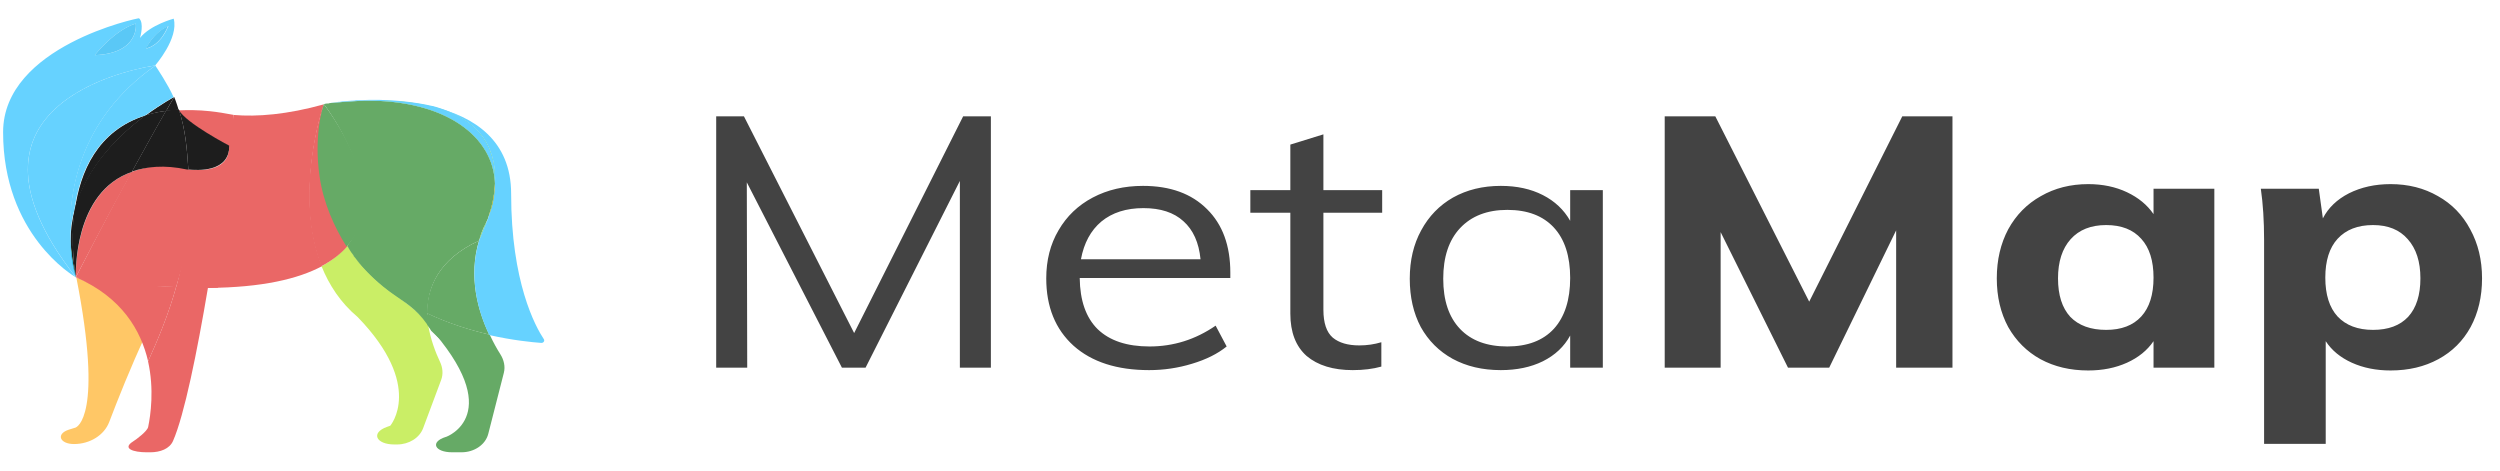 <svg width="170" height="32" viewBox="0 0 170 32" fill="none" xmlns="http://www.w3.org/2000/svg">
<path d="M33.238 14.785C33.432 14.116 33.626 13.336 33.691 12.5C33.691 13.225 33.529 14.005 33.238 14.785Z" fill="#00AB62"/>
<path d="M5.154 18.854C4.896 18.017 4.799 17.209 4.799 16.457C4.896 17.878 5.154 18.798 5.154 18.854Z" fill="#00B4FF"/>
<path d="M5.154 18.855C5.122 18.799 4.863 17.879 4.799 16.458V16.43C4.799 15.65 4.896 14.925 5.09 14.229C4.766 16.597 5.122 18.687 5.154 18.855Z" fill="#1D1D1D"/>
<path d="M9.886 22.818C8.907 24.902 7.986 27.227 7.425 28.7C7.086 29.587 6.123 30.195 5.033 30.195C4.073 30.195 3.779 29.517 4.674 29.219C4.92 29.138 5.095 29.088 5.12 29.081C5.123 29.081 5.123 29.081 5.126 29.08C5.207 29.053 7.054 28.34 5.188 18.854C8.322 20.247 9.433 20.728 9.886 22.818Z" fill="#FFC766"/>
<path d="M5.154 18.854C4.896 18.017 4.799 17.209 4.799 16.457C4.896 17.878 5.154 18.798 5.154 18.854Z" fill="#FFA200"/>
<path d="M11.977 19.521C10.006 19.438 7.562 19.573 5.158 18.852C5.255 18.685 6.836 15.508 8.937 11.691C9.939 11.356 11.263 10.967 12.812 11.496C12.812 11.496 12.783 11.527 12.88 11.555C13.269 14.127 12.811 16.89 11.977 19.521Z" fill="#EA6766"/>
<path d="M11.977 19.522C11.46 21.362 10.749 23.089 10.07 24.566C9.585 22.476 8.293 20.219 5.158 18.854C7.743 19.244 10.006 19.439 11.977 19.522Z" fill="#EA6766"/>
<path d="M14.139 19.581C13.402 23.941 12.536 28.226 11.768 29.98C11.53 30.524 10.894 30.756 10.215 30.756H9.981C9.056 30.756 8.295 30.497 9.039 30.026C9.31 29.854 10.016 29.319 10.075 29.035C10.239 28.243 10.496 26.482 10.067 24.569C10.746 23.092 11.457 21.365 11.974 19.525C12.749 19.581 13.46 19.581 14.139 19.581Z" fill="#EA6766"/>
<path d="M15.88 7.811C15.299 7.7 14.782 7.616 14.265 7.561C13.489 7.477 12.778 7.477 12.132 7.505C12.132 7.505 12.132 7.533 12.164 7.533C12.681 8.425 15.589 9.957 15.589 9.957C15.589 11.796 13.39 11.58 12.808 11.524C13.002 14.255 12.666 17.119 11.955 19.599C12.731 19.627 14.138 19.593 14.817 19.565C15.786 13.741 15.913 7.811 15.88 7.811C15.913 7.811 15.913 7.811 15.88 7.811Z" fill="#EA6766"/>
<path d="M8.968 11.691C6.868 15.509 5.252 18.686 5.155 18.853C5.155 18.575 5.026 13.057 8.968 11.691Z" fill="#EA6766"/>
<path d="M12.137 7.46C11.846 7.487 11.555 7.515 11.297 7.543C11.458 7.237 11.652 6.93 11.846 6.596C11.943 6.819 12.137 7.404 12.137 7.46Z" fill="#1D1D1D"/>
<path d="M11.847 6.596C11.653 6.902 11.492 7.209 11.298 7.543C10.813 7.599 10.328 7.71 9.908 7.85C11.007 7.042 11.847 6.596 11.847 6.596Z" fill="#1D1D1D"/>
<path d="M15.594 9.909C15.594 11.748 13.389 11.582 12.808 11.526C12.711 10.133 12.62 8.85 12.168 7.484C12.653 8.376 15.594 9.909 15.594 9.909Z" fill="#1D1D1D"/>
<path d="M9.907 7.848C8.194 9.102 5.9 11.303 5.092 14.257C5.447 11.721 6.611 8.879 9.907 7.848Z" fill="#1D1D1D"/>
<path d="M11.294 7.537C10.486 8.93 9.71 10.352 8.967 11.689C4.992 13.055 5.154 18.572 5.154 18.851C5.122 18.684 4.766 16.594 5.057 14.253C5.865 11.271 8.192 9.098 9.872 7.844C10.325 7.704 10.809 7.593 11.294 7.537Z" fill="#1D1D1D"/>
<path d="M12.811 11.526C12.714 11.526 12.708 11.526 12.708 11.526C11.157 11.192 9.973 11.329 8.971 11.664C9.714 10.326 10.49 8.905 11.297 7.511C11.556 7.483 11.847 7.456 12.138 7.428C12.138 7.428 12.138 7.456 12.17 7.456C12.622 8.849 12.714 10.161 12.811 11.526Z" fill="#1D1D1D"/>
<path d="M29.921 24.607C30.105 24.998 30.149 25.433 29.999 25.835L28.773 29.117C28.526 29.776 27.81 30.224 27 30.224H26.812C25.588 30.224 25.18 29.442 26.306 29.031C26.449 28.979 26.538 28.949 26.538 28.949C26.538 28.949 28.864 26.242 24.319 21.557C23.156 20.582 22.381 19.384 21.863 18.102C22.607 17.712 23.212 17.173 23.632 16.699C23.761 16.922 23.984 17.131 24.041 17.371C24.074 17.399 24.144 17.432 24.144 17.488C24.855 18.436 25.748 19.31 26.943 20.118C27.848 20.731 28.545 21.346 29.094 21.959C29.252 23.047 29.641 24.016 29.921 24.607Z" fill="#CAEE66"/>
<path d="M23.575 16.734C23.704 16.957 23.866 17.152 23.995 17.375C23.866 17.152 23.704 16.957 23.575 16.734C22.735 15.452 22.153 13.919 21.895 12.08C22.121 13.557 22.605 15.173 23.575 16.734Z" fill="#A6E200"/>
<path d="M33.206 14.815C32.947 15.567 32.689 16.124 32.592 16.319C32.689 15.957 32.85 15.595 33.012 15.233C33.109 15.093 33.173 14.954 33.206 14.815Z" fill="#A6E200"/>
<path d="M33.657 12.472C33.56 9.323 30.361 6.787 24.803 6.843C24.932 6.843 25.061 6.843 25.191 6.843C25.384 6.843 25.578 6.843 25.805 6.843C27.259 6.843 28.454 7.01 29.424 7.261H29.456C32.979 8.18 33.754 10.438 33.657 12.472Z" fill="#A6E200"/>
<path d="M34.023 24.088C34.268 24.475 34.371 24.924 34.261 25.354L33.202 29.503C33.015 30.234 32.259 30.755 31.384 30.755H30.743C29.563 30.755 29.211 30.055 30.32 29.709C30.347 29.701 30.362 29.697 30.362 29.697C30.362 29.697 34.538 28.155 29.069 22.104C29.037 21.881 29.069 21.532 29.069 21.309C30.523 22.005 32.01 22.451 33.302 22.758C33.556 23.31 33.816 23.762 34.023 24.088Z" fill="#66AA66"/>
<path d="M29.326 22.5C28.582 21.226 27.806 20.749 26.934 20.136C25.738 19.328 24.833 18.408 24.09 17.461C25.447 19.216 28.396 19.873 29.067 21.334C29.067 21.557 31.745 24.889 29.326 22.5Z" fill="#66AA66"/>
<path d="M33.269 22.754C31.976 22.447 30.489 22.001 29.035 21.305C29.035 19.605 29.778 17.654 32.557 16.372C32.557 16.372 32.557 16.344 32.59 16.316C31.814 18.824 32.525 21.193 33.269 22.754Z" fill="#66AA66"/>
<path d="M33.657 12.472C33.625 13.336 33.431 14.116 33.204 14.785C33.204 14.785 33.204 14.785 33.204 14.812C33.14 14.952 33.075 15.091 33.011 15.231C32.817 15.593 32.687 15.955 32.59 16.317C32.558 16.373 32.558 16.373 32.558 16.373C29.779 17.655 29.036 19.606 29.068 21.334C27.258 20.47 25.449 19.243 24.091 17.46C24.059 17.432 24.027 17.404 24.027 17.349C23.865 17.153 23.736 16.93 23.607 16.707C26.644 13.029 22.025 7.085 22.025 7.085C22.025 7.085 22.12 7.038 22.282 7.038C22.314 7.038 22.379 7.038 22.411 7.01C23.251 6.926 24.027 6.871 24.77 6.843H24.802C30.361 6.787 33.56 9.323 33.657 12.472Z" fill="#66AA66"/>
<path d="M21.895 18.101C20.279 18.965 17.824 19.55 14.172 19.578C15.174 13.726 15.882 7.816 15.882 7.816C17.465 7.955 19.536 7.79 22.025 7.094C21.895 7.4 19.989 13.336 21.895 18.101Z" fill="#EA6766"/>
<path d="M23.631 16.728C23.21 17.23 22.599 17.711 21.855 18.102C19.949 13.336 21.895 7.422 21.992 7.115C21.96 7.31 21.475 9.379 21.863 12.027V12.055C22.153 13.922 22.823 15.446 23.631 16.728Z" fill="#EA6766"/>
<path d="M21.727 11.973C21.34 9.298 21.922 7.29 22.024 7.086C22.024 7.086 26.964 13.364 23.56 16.757C22.752 15.476 21.986 13.813 21.727 11.973Z" fill="#66AA66"/>
<path d="M33.045 15.203C33.11 15.064 33.174 14.925 33.239 14.785C32.98 15.538 32.722 16.095 32.625 16.29C32.722 15.956 32.851 15.593 33.045 15.203Z" fill="#66D2FF"/>
<path d="M33.66 12.5C33.692 13.225 33.53 14.005 33.207 14.785C33.433 14.144 33.627 13.336 33.66 12.5Z" fill="#FFBD00"/>
<path d="M36.981 23.065C37.058 23.18 36.954 23.33 36.8 23.318C36.181 23.273 34.867 23.143 33.27 22.784C32.527 21.223 31.816 18.854 32.592 16.318C32.688 16.123 32.947 15.566 33.206 14.814C33.206 14.814 33.206 14.814 33.206 14.786C33.529 14.005 33.658 13.225 33.658 12.501V12.473C33.755 10.438 32.979 8.181 29.457 7.262C32.236 7.931 34.757 9.547 34.757 13.169C34.757 19.183 36.401 22.191 36.981 23.065Z" fill="#66D2FF"/>
<path d="M33.656 12.474C33.559 9.325 30.36 6.789 24.802 6.845H24.769C24.058 6.873 23.25 6.928 22.41 7.012C22.539 6.984 22.669 6.984 22.83 6.956C22.895 6.956 22.927 6.956 22.992 6.928C23.056 6.928 23.153 6.928 23.25 6.901C23.444 6.873 23.671 6.873 23.929 6.845C24.026 6.845 24.123 6.845 24.22 6.817C24.284 6.817 24.317 6.817 24.381 6.817C24.64 6.817 24.898 6.789 25.157 6.789C25.351 6.789 25.545 6.789 25.771 6.789C26.902 6.817 28.195 6.928 29.39 7.207H29.423C32.977 8.182 33.753 10.44 33.656 12.474Z" fill="#66D2FF"/>
<path fill-rule="evenodd" clip-rule="evenodd" d="M11.812 1.27C11.812 1.27 10.229 1.688 9.518 2.58C9.55 2.497 9.809 1.549 9.453 1.242C9.421 1.215 0.211 3.137 0.211 8.989C0.211 15.928 4.961 18.743 5.155 18.854C-4.298 6.791 9.728 4.582 10.552 4.452L10.555 4.452L10.562 4.462C5.186 8.223 4.606 13.452 4.767 16.458C4.767 15.678 4.864 14.953 5.058 14.256C5.414 11.72 6.577 8.878 9.873 7.847C10.972 7.039 11.78 6.621 11.78 6.621H11.812C11.42 5.735 10.66 4.606 10.562 4.462L10.584 4.447C10.579 4.448 10.569 4.45 10.555 4.452L10.552 4.447C10.552 4.447 12.168 2.608 11.812 1.27ZM6.448 3.75C6.448 3.75 7.773 2.05 9.227 1.605C9.26 1.605 9.486 3.639 6.448 3.75ZM11.457 1.772C10.358 2.273 9.938 3.305 9.938 3.305C10.838 3.093 11.278 2.146 11.413 1.856C11.438 1.803 11.452 1.772 11.457 1.772Z" fill="#66D2FF"/>
<path d="M4.802 16.456C4.802 17.236 4.931 18.017 5.157 18.852C-4.473 6.563 10.263 4.501 10.586 4.445C5.222 8.207 4.608 13.418 4.802 16.456Z" fill="#66D2FF"/>
<path d="M5.154 18.854C4.896 18.017 4.799 17.209 4.799 16.457C4.896 17.878 5.154 18.798 5.154 18.854Z" fill="#00B4FF"/>
<path d="M6.445 3.749C6.445 3.749 7.77 2.049 9.224 1.604C9.257 1.604 9.483 3.638 6.445 3.749Z" fill="#5AC8F6"/>
<path d="M11.423 1.77C11.423 1.77 10.971 3.079 9.904 3.302C9.937 3.302 10.357 2.271 11.423 1.77Z" fill="#5AC8F6"/>
<path d="M67.38 7.912V25H65.271V12.304L58.859 25H57.25L50.783 12.4L50.811 25H48.701V7.912H50.589L58.082 22.648L65.493 7.912H67.38ZM83.662 18.904H73.421C73.439 20.44 73.846 21.6 74.642 22.384C75.456 23.168 76.631 23.56 78.167 23.56C79.795 23.56 81.294 23.088 82.663 22.144L83.413 23.56C82.802 24.056 82.016 24.448 81.053 24.736C80.11 25.024 79.138 25.168 78.139 25.168C75.956 25.168 74.244 24.616 73.004 23.512C71.765 22.392 71.145 20.864 71.145 18.928C71.145 17.696 71.422 16.608 71.978 15.664C72.533 14.704 73.31 13.96 74.309 13.432C75.308 12.904 76.446 12.64 77.723 12.64C79.573 12.64 81.026 13.168 82.08 14.224C83.135 15.264 83.662 16.704 83.662 18.544V18.904ZM77.751 14.152C76.585 14.152 75.632 14.456 74.892 15.064C74.17 15.672 73.708 16.528 73.504 17.632H81.636C81.525 16.496 81.137 15.632 80.471 15.04C79.823 14.448 78.916 14.152 77.751 14.152ZM89.991 14.464V21.064C89.991 21.96 90.204 22.592 90.629 22.96C91.055 23.312 91.656 23.488 92.433 23.488C92.952 23.488 93.451 23.416 93.932 23.272V24.928C93.359 25.088 92.711 25.168 91.989 25.168C90.657 25.168 89.612 24.848 88.853 24.208C88.113 23.552 87.743 22.592 87.743 21.328V14.464H85.023V12.928H87.743V9.832L89.991 9.136V12.928H93.988V14.464H89.991ZM108.992 12.928V25H106.772V22.816C106.365 23.568 105.745 24.152 104.912 24.568C104.098 24.968 103.145 25.168 102.054 25.168C100.814 25.168 99.722 24.912 98.779 24.4C97.853 23.888 97.132 23.168 96.614 22.24C96.114 21.296 95.864 20.2 95.864 18.952C95.864 17.704 96.123 16.608 96.641 15.664C97.159 14.704 97.881 13.96 98.806 13.432C99.75 12.904 100.832 12.64 102.054 12.64C103.145 12.64 104.098 12.848 104.912 13.264C105.727 13.68 106.346 14.264 106.772 15.016V12.928H108.992ZM102.498 23.56C103.867 23.56 104.922 23.16 105.662 22.36C106.402 21.544 106.772 20.392 106.772 18.904C106.772 17.416 106.402 16.272 105.662 15.472C104.922 14.672 103.867 14.272 102.498 14.272C101.128 14.272 100.055 14.688 99.278 15.52C98.519 16.336 98.14 17.48 98.14 18.952C98.14 20.424 98.519 21.56 99.278 22.36C100.037 23.16 101.11 23.56 102.498 23.56ZM132.768 7.912V25H128.938V15.664L124.386 25H121.583L117.003 15.784V25H113.2V7.912H116.642L123.026 20.512L129.354 7.912H132.768ZM150.575 12.832V25H146.44V23.2C146.014 23.824 145.413 24.312 144.636 24.664C143.858 25.016 142.979 25.192 141.999 25.192C140.778 25.192 139.695 24.936 138.751 24.424C137.826 23.912 137.095 23.184 136.559 22.24C136.041 21.28 135.782 20.176 135.782 18.928C135.782 17.68 136.041 16.568 136.559 15.592C137.095 14.616 137.836 13.864 138.779 13.336C139.723 12.792 140.796 12.52 141.999 12.52C142.979 12.52 143.858 12.704 144.636 13.072C145.413 13.44 146.014 13.936 146.44 14.56V12.832H150.575ZM143.22 22.432C144.256 22.432 145.052 22.128 145.607 21.52C146.162 20.912 146.44 20.032 146.44 18.88C146.44 17.728 146.162 16.848 145.607 16.24C145.052 15.616 144.256 15.304 143.22 15.304C142.184 15.304 141.379 15.624 140.805 16.264C140.232 16.904 139.945 17.792 139.945 18.928C139.945 20.064 140.222 20.936 140.778 21.544C141.351 22.136 142.165 22.432 143.22 22.432ZM162.562 12.52C163.765 12.52 164.838 12.792 165.781 13.336C166.725 13.864 167.456 14.616 167.974 15.592C168.511 16.568 168.779 17.68 168.779 18.928C168.779 20.176 168.52 21.28 168.002 22.24C167.484 23.184 166.753 23.912 165.809 24.424C164.866 24.936 163.783 25.192 162.562 25.192C161.581 25.192 160.702 25.016 159.925 24.664C159.148 24.312 158.556 23.824 158.149 23.2V30.184H153.958V16.312C153.958 15.016 153.884 13.856 153.736 12.832H157.677L157.955 14.848C158.325 14.128 158.917 13.56 159.731 13.144C160.563 12.728 161.507 12.52 162.562 12.52ZM161.368 22.432C162.405 22.432 163.2 22.136 163.755 21.544C164.31 20.936 164.588 20.064 164.588 18.928C164.588 17.792 164.301 16.904 163.728 16.264C163.172 15.624 162.386 15.304 161.368 15.304C160.332 15.304 159.527 15.616 158.954 16.24C158.399 16.848 158.121 17.728 158.121 18.88C158.121 20.032 158.399 20.912 158.954 21.52C159.527 22.128 160.332 22.432 161.368 22.432Z" fill="#434343"/>
</svg>
